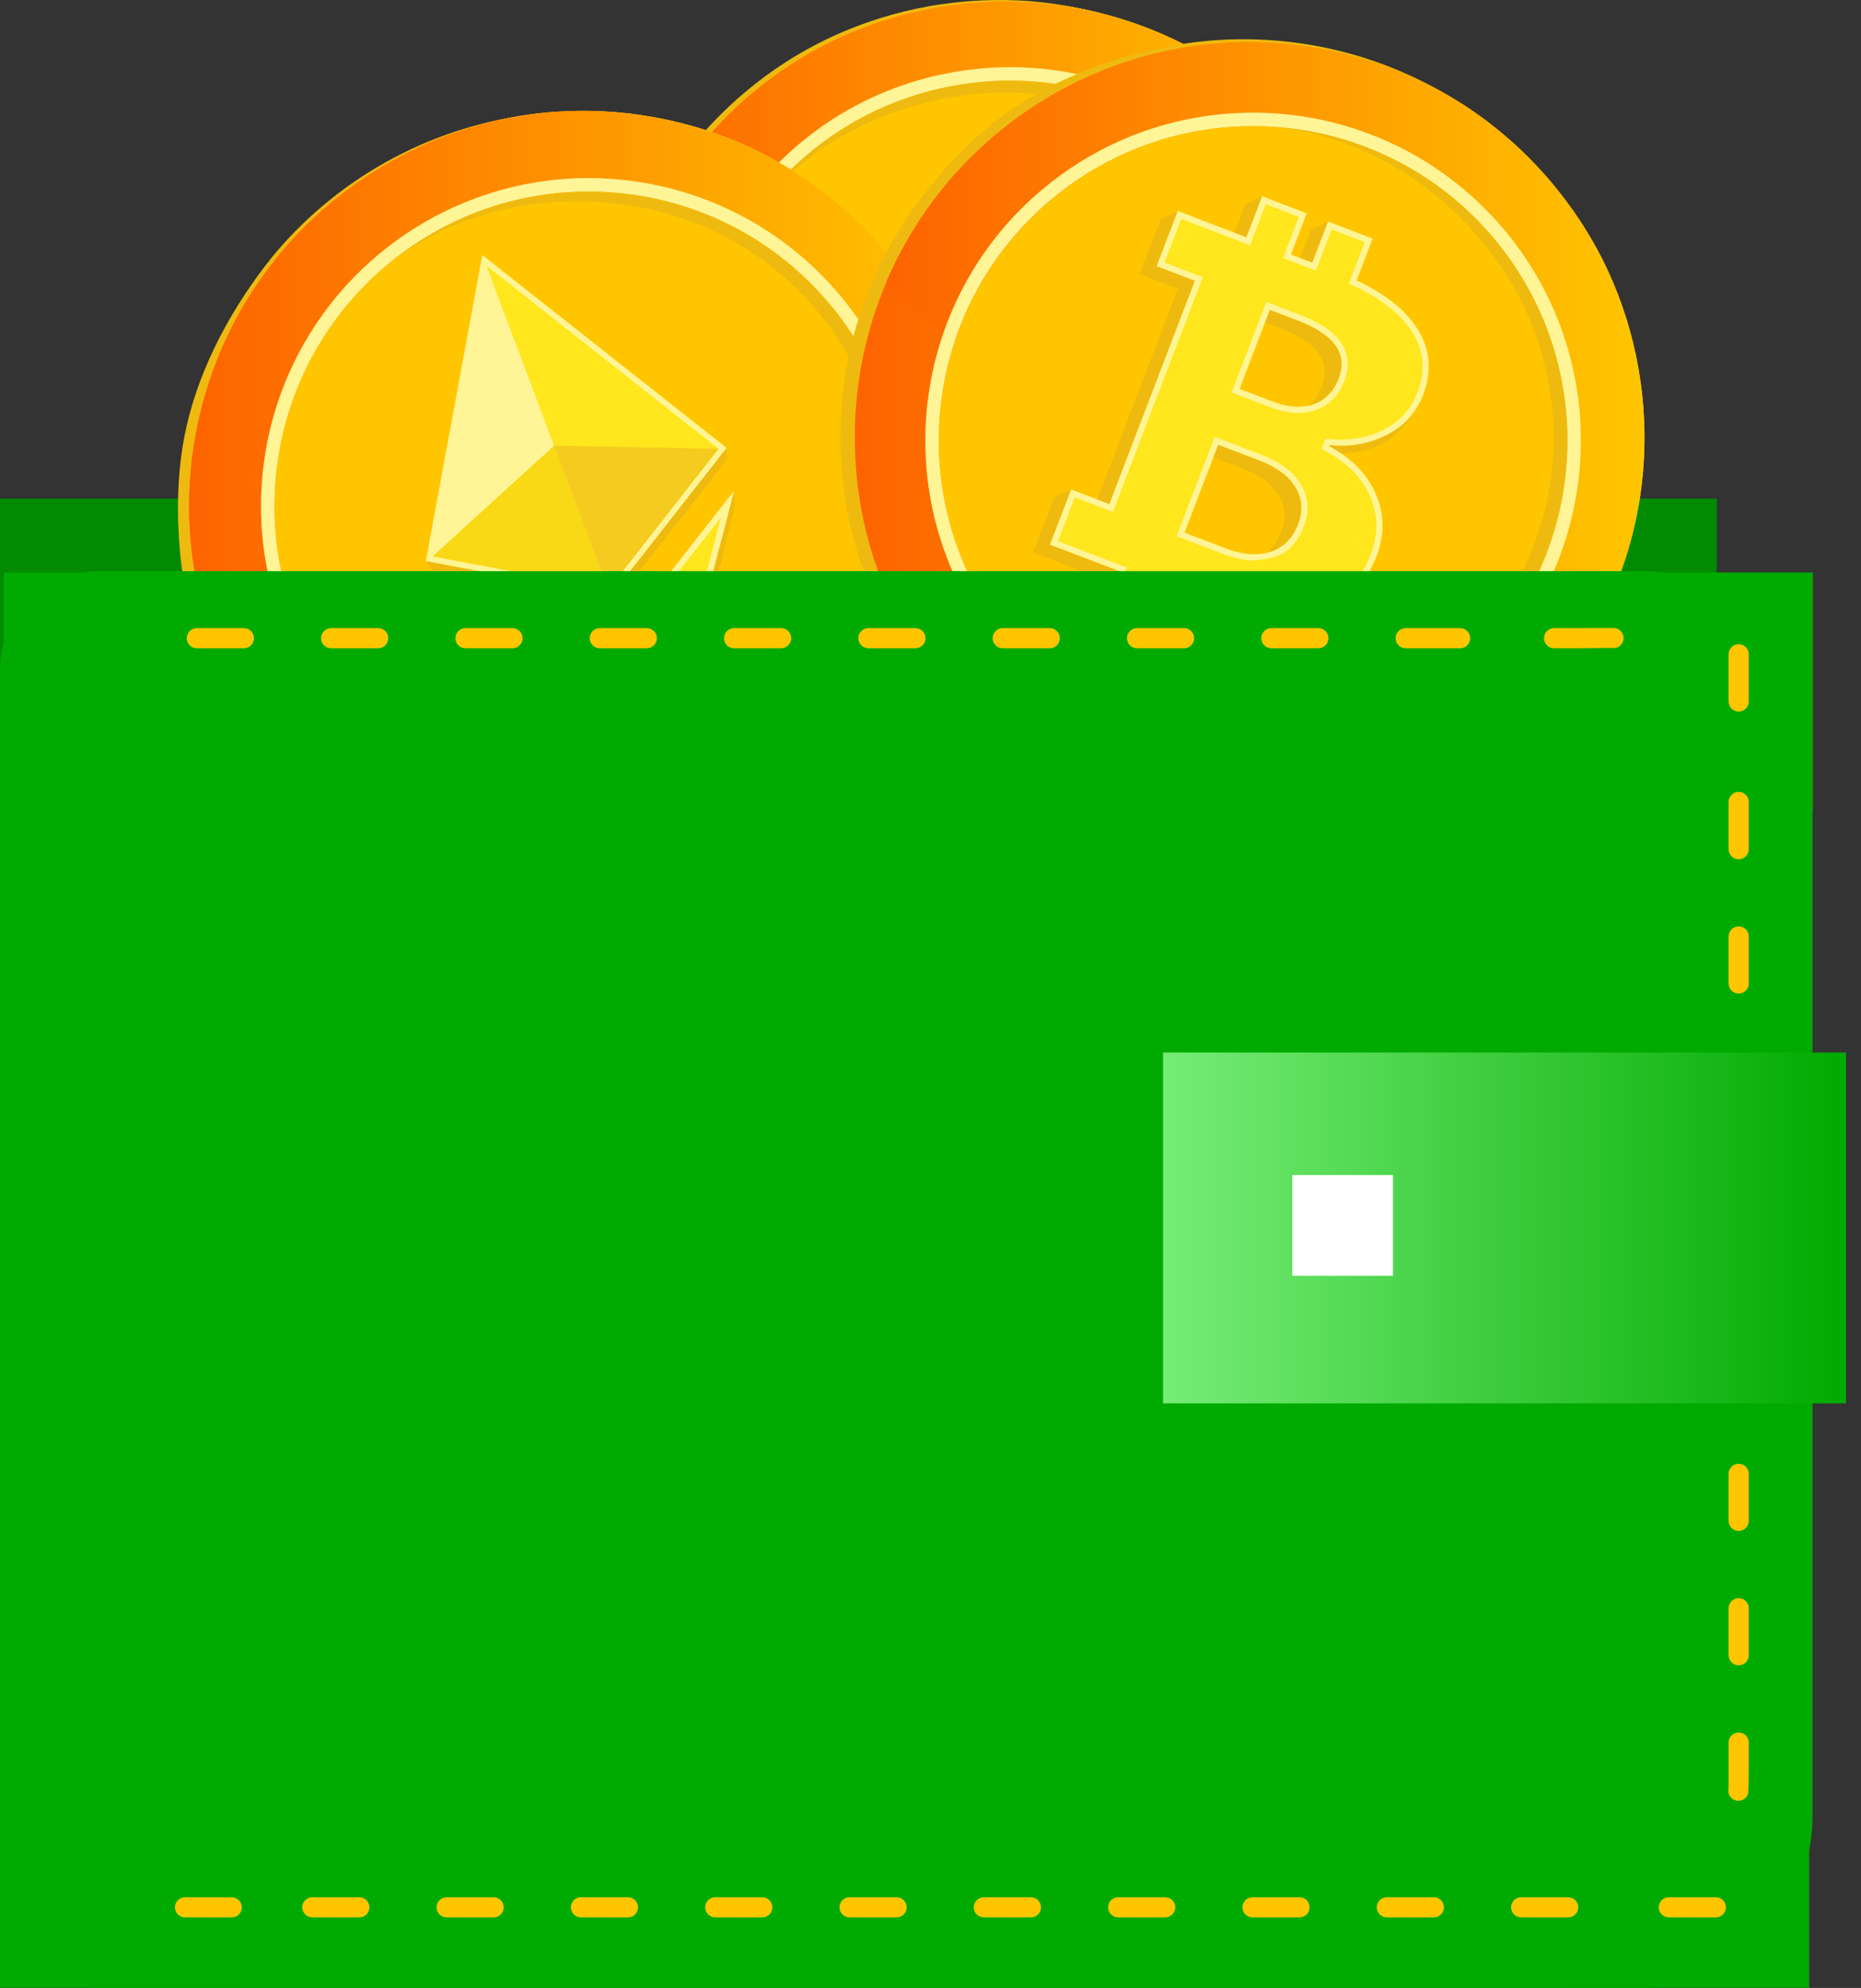 <svg width="103" height="110" viewBox="0 0 103 110" fill="none" xmlns="http://www.w3.org/2000/svg">
<rect x="0" y="0" width="103" height="110" fill="#333333" stroke="none"/>
<rect y="27.588" width="13.283" height="13.283" fill="#028A02"/>
<rect x="81.741" y="27.588" width="13.283" height="13.283" fill="#028A02"/>
<path fill-rule="evenodd" clip-rule="evenodd" d="M76.748 17.841C76.789 18.017 76.815 18.192 76.841 18.368C76.867 18.499 76.886 18.633 76.902 18.761C77.132 20.399 77.233 22.305 76.971 24.467C76.767 26.103 76.374 27.979 75.548 29.997C75.289 30.63 75.007 31.262 74.679 31.894C73.46 34.253 71.738 36.526 69.466 38.481L69.457 38.479C66.781 40.758 63.181 43.132 59.093 43.863C58.926 43.892 58.947 43.903 58.17 44.011C54.646 44.506 50.724 44.176 46.925 42.625L46.906 42.619C43.9 41.384 40.918 39.391 38.465 36.491C37.416 35.264 36.317 33.691 35.372 31.686C34.684 30.227 33.882 28.015 33.487 25.82C33.458 25.638 33.45 25.68 33.342 24.903C32.907 21.689 33.406 18.033 34.695 14.466C34.797 14.176 34.907 13.888 35.027 13.603L35.024 13.597C37.088 8.564 41.208 4.048 46.751 1.719L46.757 1.716C48 1.205 49.469 0.702 51.322 0.363C51.488 0.334 51.467 0.323 52.239 0.218C53.579 0.027 55.129 -0.072 56.993 0.061L57.002 0.064C60.7 0.356 64.455 1.643 67.699 3.882C69.218 4.924 70.627 6.184 71.875 7.638L71.878 7.644C72.074 7.881 72.279 8.12 72.463 8.362C74.463 10.915 76.057 14.111 76.748 17.841Z" fill="#EFBA0F"/>
<path fill-rule="evenodd" clip-rule="evenodd" d="M73.684 9.611C73.821 9.812 73.956 10.017 74.088 10.226C74.101 10.245 74.112 10.264 74.124 10.282C75.506 12.475 76.578 15.037 77.111 17.916C77.152 18.092 77.178 18.268 77.205 18.443C77.23 18.574 77.249 18.708 77.265 18.836C77.495 20.474 77.596 22.38 77.334 24.542C77.13 26.178 76.737 28.054 75.911 30.073C75.652 30.706 75.37 31.336 75.043 31.969C73.823 34.328 72.102 36.601 69.829 38.556L69.82 38.554C67.144 40.832 63.666 42.694 59.578 43.424C59.411 43.453 59.433 43.465 58.655 43.573C55.132 44.068 51.199 43.735 47.4 42.183L47.391 42.181C44.385 40.946 41.403 38.953 38.95 36.053C38.599 35.641 38.242 35.192 37.887 34.7C37.85 34.65 37.814 34.597 37.777 34.546C37.667 34.391 37.557 34.232 37.448 34.068C36.895 33.24 36.355 32.304 35.858 31.248C35.169 29.789 34.515 27.999 34.121 25.804C34.092 25.622 34.084 25.664 33.976 24.887C33.541 21.672 33.769 18.108 35.058 14.541C35.16 14.251 35.27 13.963 35.391 13.678L35.388 13.672C37.452 8.639 41.571 4.123 47.114 1.794L47.12 1.791C48.364 1.28 49.832 0.777 51.685 0.438C51.852 0.409 51.831 0.398 52.602 0.293C53.942 0.102 55.492 0.003 57.357 0.137L57.366 0.139C61.063 0.432 64.819 1.718 68.062 3.957C69.581 4.999 70.99 6.26 72.238 7.714L72.242 7.72C72.437 7.956 72.642 8.195 72.826 8.437C73.121 8.814 73.408 9.205 73.684 9.611Z" fill="#FFE61D"/>
<path fill-rule="evenodd" clip-rule="evenodd" d="M70.447 12.331C70.563 12.507 70.676 12.686 70.785 12.867C70.835 12.948 70.884 13.031 70.931 13.114C71.008 13.245 71.083 13.378 71.156 13.511C71.205 13.601 71.253 13.691 71.301 13.782C71.66 14.467 71.975 15.18 72.243 15.919C72.609 16.93 72.887 17.988 73.064 19.088C74.598 28.573 68.153 37.505 58.668 39.039C52.481 40.039 46.529 37.644 42.712 33.225C42.615 33.112 42.519 32.998 42.425 32.883C42.314 32.748 42.204 32.61 42.096 32.47C42.042 32.4 41.988 32.329 41.935 32.257C41.842 32.133 41.751 32.008 41.662 31.881C40.672 30.476 39.88 28.91 39.335 27.215C39.321 27.173 39.308 27.131 39.295 27.089C39.047 26.3 38.853 25.482 38.717 24.642C37.184 15.157 43.629 6.225 53.114 4.691C58.113 3.883 62.957 5.291 66.646 8.192C68.118 9.349 69.407 10.745 70.447 12.331Z" fill="#FFC600"/>
<path fill-rule="evenodd" clip-rule="evenodd" d="M73.684 9.611C73.821 9.812 73.956 10.017 74.088 10.226C74.101 10.245 74.112 10.264 74.124 10.282C73.917 10.565 73.704 10.848 73.484 11.133C72.804 12.017 72.076 12.902 71.302 13.784C71.255 13.693 71.207 13.603 71.157 13.513C71.084 13.38 71.01 13.247 70.933 13.116C70.885 13.032 70.836 12.95 70.787 12.868C70.677 12.687 70.565 12.509 70.449 12.333C69.409 10.746 68.12 9.351 66.648 8.194C62.959 5.293 58.114 3.885 53.116 4.693C43.631 6.227 37.186 15.159 38.719 24.644C38.855 25.484 39.049 26.302 39.297 27.091C39.31 27.133 39.323 27.175 39.337 27.217C39.882 28.911 40.674 30.478 41.664 31.883C41.753 32.01 41.844 32.135 41.937 32.259C41.99 32.33 42.044 32.401 42.098 32.472C42.205 32.611 42.315 32.749 42.426 32.885C42.521 33 42.617 33.114 42.714 33.226C41.834 33.544 40.947 33.835 40.054 34.098C39.727 34.193 39.764 34.204 38.245 34.606C38.126 34.638 38.007 34.669 37.887 34.7C37.85 34.65 37.814 34.597 37.777 34.546C37.667 34.391 37.557 34.232 37.448 34.068C36.895 33.24 36.355 32.304 35.858 31.248C35.169 29.789 34.515 27.999 34.121 25.804C34.092 25.622 34.084 25.664 33.976 24.887C33.541 21.672 33.769 18.108 35.058 14.541C35.16 14.251 35.27 13.963 35.391 13.678L35.388 13.672C37.452 8.639 41.571 4.123 47.114 1.794L47.12 1.791C48.364 1.28 49.832 0.777 51.685 0.438C51.852 0.409 51.831 0.398 52.602 0.293C53.942 0.102 55.492 0.003 57.357 0.137L57.366 0.139C61.063 0.432 64.819 1.718 68.062 3.957C69.581 4.999 70.99 6.26 72.238 7.714L72.242 7.72C72.437 7.956 72.642 8.195 72.826 8.437C73.121 8.814 73.408 9.205 73.684 9.611Z" fill="url(#paint0_linear_5007_19938)"/>
<path fill-rule="evenodd" clip-rule="evenodd" d="M72.245 15.915C72.611 16.925 72.888 17.984 73.066 19.083C74.173 25.929 71.123 32.487 65.774 36.183C63.712 37.608 61.309 38.607 58.669 39.034C50.071 40.424 41.925 35.256 39.337 27.21C39.069 26.382 38.862 25.523 38.719 24.637C37.612 17.791 40.662 11.233 46.011 7.538C48.073 6.113 50.476 5.114 53.116 4.687C61.501 3.331 69.454 8.212 72.245 15.915ZM69.828 10.243C68.506 8.66 66.935 7.321 65.158 6.265C63.368 5.2 61.428 4.457 59.393 4.057C57.287 3.642 55.135 3.607 52.997 3.953C51.647 4.171 50.325 4.54 49.068 5.049C47.846 5.544 46.675 6.175 45.589 6.926V6.926C42.807 8.848 40.62 11.504 39.263 14.608C37.869 17.797 37.427 21.306 37.985 24.756C38.133 25.668 38.349 26.57 38.629 27.438C39.944 31.524 42.689 35.024 46.358 37.293C48.175 38.416 50.152 39.203 52.235 39.633C54.391 40.077 56.596 40.122 58.788 39.768C60.139 39.549 61.461 39.181 62.717 38.672C63.94 38.177 65.111 37.545 66.197 36.794C68.978 34.873 71.165 32.217 72.522 29.112C73.916 25.924 74.358 22.415 73.8 18.965C73.617 17.836 73.329 16.724 72.944 15.661C72.227 13.684 71.179 11.861 69.828 10.243Z" fill="#FFF596"/>
<path fill-rule="evenodd" clip-rule="evenodd" d="M53.114 4.691C48.264 5.476 44.213 8.197 41.613 11.935C44.22 8.451 48.202 6.1 52.837 5.351C62.322 3.817 70.885 10.213 72.419 19.698C73.168 24.333 72.3 28.714 69.815 32.286C72.543 28.641 73.849 23.938 73.065 19.088C71.531 9.603 62.599 3.158 53.114 4.691Z" fill="#EFBA0F"/>
<path fill-rule="evenodd" clip-rule="evenodd" d="M53.722 30.336C53.712 30.515 53.687 30.691 53.662 30.867C53.649 31 53.629 31.134 53.608 31.261C53.361 32.897 52.914 34.752 52.047 36.75C51.385 38.26 50.473 39.946 49.106 41.645C48.677 42.178 48.226 42.702 47.732 43.215C45.891 45.129 43.592 46.816 40.857 48.042L40.849 48.037C37.634 49.458 33.506 50.707 29.38 50.242C29.212 50.222 29.229 50.239 28.453 50.121C24.934 49.59 21.269 48.156 18.07 45.585L18.053 45.574C15.524 43.533 13.235 40.773 11.711 37.293C11.055 35.818 10.45 33.997 10.117 31.806C9.873 30.211 9.735 27.863 9.983 25.646C10.007 25.464 9.987 25.502 10.106 24.726C10.606 21.521 12.126 18.159 14.379 15.108C14.559 14.859 14.747 14.615 14.944 14.376L14.942 14.369C18.355 10.134 23.592 6.98 29.569 6.329L29.576 6.327C30.913 6.192 32.464 6.128 34.337 6.332C34.505 6.352 34.488 6.335 35.257 6.455C36.596 6.654 38.11 7.001 39.859 7.661L39.867 7.666C43.328 9.001 46.56 11.305 49.031 14.376C50.19 15.807 51.181 17.418 51.962 19.167L51.963 19.174C52.083 19.456 52.212 19.743 52.319 20.029C53.508 23.045 54.124 26.564 53.722 30.336Z" fill="#EFBA0F"/>
<path fill-rule="evenodd" clip-rule="evenodd" d="M53.133 21.328C53.207 21.56 53.278 21.795 53.345 22.033C53.351 22.054 53.357 22.076 53.363 22.097C54.062 24.593 54.359 27.354 54.048 30.266C54.038 30.446 54.013 30.622 53.989 30.797C53.975 30.93 53.955 31.064 53.934 31.191C53.688 32.827 53.241 34.682 52.373 36.679C51.711 38.191 50.799 39.876 49.432 41.575C49.003 42.108 48.553 42.632 48.059 43.145C46.217 45.059 43.919 46.746 41.183 47.972L41.175 47.967C37.961 49.388 34.096 50.18 29.97 49.715C29.802 49.695 29.818 49.712 29.043 49.594C25.524 49.063 21.85 47.623 18.651 45.052L18.643 45.047C16.114 43.006 13.825 40.246 12.3 36.766C12.081 36.272 11.867 35.739 11.667 35.167C11.646 35.108 11.626 35.048 11.606 34.987C11.544 34.807 11.485 34.624 11.427 34.436C11.133 33.485 10.882 32.433 10.706 31.279C10.463 29.684 10.346 27.782 10.595 25.566C10.618 25.383 10.599 25.422 10.717 24.645C11.217 21.441 12.452 18.09 14.705 15.038C14.885 14.789 15.073 14.545 15.27 14.306L15.268 14.299C18.682 10.064 23.919 6.91 29.895 6.259L29.902 6.258C31.24 6.122 32.79 6.059 34.663 6.262C34.831 6.282 34.814 6.265 35.583 6.385C36.923 6.584 38.436 6.931 40.185 7.591L40.193 7.596C43.654 8.931 46.886 11.235 49.357 14.306C50.516 15.738 51.507 17.348 52.288 19.097L52.289 19.104C52.41 19.386 52.538 19.674 52.645 19.959C52.821 20.404 52.984 20.861 53.133 21.328Z" fill="#FFE61D"/>
<path fill-rule="evenodd" clip-rule="evenodd" d="M49.258 23.014C49.318 23.216 49.375 23.419 49.428 23.623C49.452 23.716 49.476 23.809 49.498 23.902C49.534 24.05 49.568 24.198 49.599 24.347C49.621 24.447 49.642 24.547 49.661 24.648C49.81 25.407 49.909 26.18 49.955 26.965C50.018 28.038 49.982 29.132 49.839 30.236C48.603 39.764 39.879 46.488 30.351 45.253C24.135 44.447 19.114 40.454 16.715 35.13C16.654 34.995 16.595 34.858 16.537 34.721C16.469 34.559 16.404 34.395 16.34 34.231C16.308 34.148 16.277 34.065 16.246 33.981C16.192 33.836 16.141 33.69 16.092 33.543C15.544 31.914 15.232 30.187 15.192 28.407C15.191 28.363 15.191 28.319 15.19 28.274C15.178 27.447 15.225 26.609 15.334 25.765C16.569 16.236 25.294 9.513 34.822 10.748C39.844 11.399 44.086 14.13 46.795 17.963C47.876 19.492 48.713 21.196 49.258 23.014Z" fill="#FFC600"/>
<path fill-rule="evenodd" clip-rule="evenodd" d="M53.133 21.328C53.207 21.56 53.278 21.795 53.345 22.033C53.351 22.054 53.357 22.076 53.363 22.097C53.084 22.309 52.799 22.52 52.507 22.73C51.603 23.383 50.653 24.023 49.66 24.649C49.64 24.548 49.62 24.448 49.598 24.348C49.566 24.199 49.532 24.05 49.497 23.903C49.474 23.809 49.451 23.716 49.427 23.624C49.373 23.42 49.317 23.216 49.256 23.015C48.711 21.197 47.874 19.492 46.793 17.963C44.084 14.13 39.843 11.4 34.821 10.749C25.293 9.514 16.568 16.237 15.332 25.765C15.223 26.61 15.176 27.448 15.188 28.275C15.189 28.319 15.19 28.364 15.191 28.408C15.23 30.187 15.542 31.915 16.091 33.543C16.14 33.69 16.191 33.836 16.245 33.982C16.276 34.065 16.307 34.149 16.338 34.232C16.402 34.396 16.468 34.56 16.536 34.722C16.593 34.859 16.653 34.995 16.714 35.131C15.78 35.184 14.847 35.21 13.916 35.207C13.575 35.205 13.607 35.227 12.038 35.179C11.914 35.175 11.791 35.171 11.667 35.167C11.646 35.108 11.626 35.048 11.606 34.987C11.544 34.807 11.485 34.624 11.427 34.436C11.133 33.485 10.882 32.433 10.706 31.279C10.463 29.684 10.346 27.782 10.595 25.566C10.618 25.383 10.599 25.422 10.717 24.646C11.217 21.441 12.452 18.09 14.705 15.038C14.885 14.789 15.073 14.545 15.27 14.306L15.268 14.299C18.682 10.064 23.919 6.91 29.895 6.259L29.902 6.258C31.24 6.122 32.79 6.059 34.663 6.262C34.831 6.282 34.814 6.265 35.583 6.385C36.923 6.584 38.436 6.931 40.185 7.591L40.193 7.596C43.654 8.931 46.886 11.235 49.357 14.306C50.516 15.738 51.507 17.348 52.288 19.097L52.289 19.104C52.41 19.386 52.538 19.674 52.645 19.959C52.821 20.404 52.984 20.861 53.133 21.328Z" fill="url(#paint1_linear_5007_19938)"/>
<path fill-rule="evenodd" clip-rule="evenodd" d="M49.955 26.96C50.018 28.033 49.982 29.127 49.839 30.231C48.947 37.108 44.154 42.525 37.973 44.541C35.59 45.319 33.002 45.592 30.351 45.248C21.712 44.128 15.379 36.852 15.192 28.402C15.173 27.532 15.219 26.649 15.334 25.76C16.226 18.883 21.02 13.467 27.2 11.45C29.583 10.672 32.171 10.4 34.823 10.743C43.246 11.835 49.477 18.781 49.955 26.96ZM49.257 20.835C48.441 18.941 47.316 17.21 45.915 15.69C44.503 14.159 42.855 12.894 41.019 11.93C39.118 10.932 37.066 10.284 34.918 10.006C33.562 9.83 32.19 9.807 30.84 9.936C29.527 10.062 28.225 10.333 26.97 10.743V10.743C23.756 11.792 20.902 13.714 18.716 16.302C16.471 18.961 15.046 22.198 14.597 25.664C14.479 26.58 14.429 27.507 14.449 28.419C14.544 32.709 16.177 36.847 19.047 40.068C20.468 41.663 22.139 42.981 24.013 43.987C25.953 45.027 28.053 45.7 30.255 45.985C31.612 46.161 32.984 46.185 34.334 46.055C35.646 45.929 36.949 45.658 38.204 45.248C41.417 44.2 44.272 42.277 46.457 39.689C48.702 37.03 50.127 33.793 50.576 30.327C50.723 29.193 50.764 28.046 50.698 26.917C50.575 24.817 50.09 22.771 49.257 20.835Z" fill="#FFF596"/>
<path fill-rule="evenodd" clip-rule="evenodd" d="M34.82 10.748C29.948 10.117 25.289 11.569 21.731 14.411C25.223 11.815 29.711 10.697 34.367 11.301C43.895 12.536 50.279 21.108 49.044 30.636C48.44 35.292 46.359 39.245 42.958 41.959C46.612 39.243 49.205 35.108 49.837 30.236C51.072 20.708 44.349 11.983 34.82 10.748Z" fill="#EFBA0F"/>
<path fill-rule="evenodd" clip-rule="evenodd" d="M27.22 15.502L23.567 31.046L23.876 31.522L33.969 33.429L40.249 25.422L40.216 24.778L27.22 15.502Z" fill="#EFBA0F"/>
<path fill-rule="evenodd" clip-rule="evenodd" d="M26.696 14.114L23.626 30.735L23.567 31.049L33.605 32.94L33.797 32.975L40.216 24.782L26.696 14.114Z" fill="#FFF596"/>
<path fill-rule="evenodd" clip-rule="evenodd" d="M26.915 14.693L23.941 30.79L33.664 32.621L26.915 14.693Z" fill="#FFF596"/>
<path fill-rule="evenodd" clip-rule="evenodd" d="M26.915 14.693L39.766 24.833L33.664 32.621L26.915 14.693Z" fill="#FFE61D"/>
<path fill-rule="evenodd" clip-rule="evenodd" d="M30.668 24.661L23.941 30.79L33.664 32.621L30.668 24.661Z" fill="#F9D816"/>
<path fill-rule="evenodd" clip-rule="evenodd" d="M30.666 24.661L39.766 24.837L33.665 32.625L30.666 24.661Z" fill="#F4CB1E"/>
<path fill-rule="evenodd" clip-rule="evenodd" d="M34.919 35.956L24.811 33.103L25.093 33.865L37.2 42.113L40.649 28.141L40.636 27.146L34.919 35.956Z" fill="#EFBA0F"/>
<path fill-rule="evenodd" clip-rule="evenodd" d="M24.811 33.103L34.535 34.934L36.944 41.333L24.811 33.103Z" fill="#FFF596"/>
<path fill-rule="evenodd" clip-rule="evenodd" d="M34.727 34.96L40.264 27.894L36.913 40.766L34.727 34.96Z" fill="#FFE61D"/>
<path fill-rule="evenodd" clip-rule="evenodd" d="M40.637 27.146L34.535 34.934L36.944 41.333L40.637 27.146ZM36.885 40.206L34.922 34.993L39.893 28.649L36.885 40.206Z" fill="#FFF596"/>
<path fill-rule="evenodd" clip-rule="evenodd" d="M83.432 40.317C83.303 40.443 83.167 40.557 83.03 40.67C82.931 40.759 82.826 40.846 82.725 40.925C81.443 41.971 79.866 43.044 77.881 43.941C76.375 44.614 74.567 45.249 72.413 45.588C71.737 45.695 71.051 45.78 70.341 45.828C67.691 46.007 64.855 45.712 62.005 44.781L62.003 44.772C58.667 43.664 54.772 41.814 52.029 38.697C51.917 38.569 51.919 38.593 51.424 37.984C49.175 35.227 47.425 31.701 46.783 27.647L46.779 27.628C46.278 24.417 46.438 20.834 47.648 17.233C48.154 15.7 48.929 13.946 50.155 12.099C51.047 10.754 52.523 8.923 54.197 7.448C54.336 7.329 54.296 7.344 54.906 6.849C57.43 4.812 60.815 3.344 64.534 2.599C64.835 2.536 65.138 2.481 65.444 2.436L65.447 2.431C70.821 1.588 76.819 2.773 81.682 6.308L81.688 6.311C82.769 7.11 83.96 8.105 85.21 9.515C85.321 9.642 85.32 9.618 85.809 10.224C86.667 11.271 87.554 12.545 88.406 14.21L88.409 14.219C90.074 17.533 90.919 21.412 90.684 25.346C90.58 27.185 90.232 29.043 89.634 30.864L89.631 30.87C89.53 31.159 89.432 31.459 89.32 31.742C88.173 34.774 86.265 37.795 83.432 40.317Z" fill="#EFBA0F"/>
<path fill-rule="evenodd" clip-rule="evenodd" d="M89.056 33.242C88.955 33.465 88.849 33.687 88.74 33.908C88.73 33.928 88.72 33.948 88.71 33.968C87.55 36.285 85.914 38.529 83.727 40.477C83.598 40.603 83.462 40.716 83.325 40.83C83.226 40.919 83.122 41.005 83.02 41.085C81.738 42.131 80.161 43.204 78.176 44.1C76.67 44.774 74.862 45.409 72.708 45.748C72.032 45.855 71.346 45.94 70.635 45.988C67.986 46.167 65.15 45.872 62.3 44.941L62.298 44.931C58.963 43.823 55.569 41.812 52.826 38.694C52.715 38.567 52.716 38.591 52.221 37.982C49.972 35.224 48.219 31.689 47.578 27.635L47.576 27.626C47.075 24.415 47.235 20.832 48.445 17.231C48.615 16.718 48.815 16.179 49.051 15.622C49.076 15.564 49.101 15.505 49.126 15.447C49.202 15.273 49.281 15.097 49.364 14.919C49.786 14.017 50.307 13.07 50.952 12.097C51.844 10.752 53.036 9.266 54.71 7.792C54.85 7.672 54.81 7.687 55.419 7.192C57.944 5.155 61.11 3.504 64.829 2.759C65.13 2.695 65.433 2.641 65.739 2.596L65.743 2.59C71.117 1.748 77.114 2.932 81.977 6.467L81.983 6.471C83.065 7.269 84.255 8.264 85.505 9.674C85.616 9.802 85.615 9.778 86.104 10.383C86.962 11.431 87.849 12.705 88.701 14.369L88.704 14.379C90.369 17.693 91.214 21.571 90.979 25.506C90.875 27.344 90.527 29.203 89.93 31.024L89.926 31.029C89.826 31.319 89.728 31.618 89.615 31.901C89.446 32.349 89.26 32.797 89.056 33.242Z" fill="url(#paint2_linear_5007_19938)"/>
<path fill-rule="evenodd" clip-rule="evenodd" d="M85.052 31.889C84.961 32.079 84.866 32.267 84.768 32.455C84.724 32.539 84.679 32.624 84.632 32.709C84.56 32.841 84.485 32.974 84.409 33.106C84.358 33.194 84.305 33.282 84.252 33.37C83.853 34.032 83.406 34.671 82.912 35.284C82.238 36.12 81.476 36.906 80.628 37.627C73.309 43.853 62.33 42.967 56.105 35.649C52.044 30.875 51.009 24.543 52.812 18.989C52.858 18.848 52.905 18.707 52.955 18.567C53.014 18.401 53.075 18.236 53.138 18.072C53.171 17.988 53.203 17.906 53.237 17.823C53.295 17.679 53.355 17.537 53.417 17.395C54.106 15.82 55.036 14.332 56.203 12.987C56.231 12.954 56.261 12.921 56.29 12.888C56.837 12.267 57.435 11.678 58.084 11.126C65.402 4.901 76.382 5.787 82.607 13.105C85.887 16.962 87.193 21.835 86.623 26.493C86.396 28.352 85.87 30.177 85.052 31.889Z" fill="#FFC600"/>
<path fill-rule="evenodd" clip-rule="evenodd" d="M89.055 33.242C88.954 33.465 88.849 33.687 88.739 33.908C88.729 33.928 88.719 33.948 88.709 33.968C88.36 33.936 88.007 33.901 87.65 33.861C86.541 33.736 85.408 33.573 84.252 33.368C84.305 33.28 84.357 33.192 84.409 33.103C84.485 32.972 84.56 32.839 84.632 32.706C84.679 32.621 84.724 32.537 84.768 32.452C84.866 32.265 84.961 32.077 85.051 31.886C85.87 30.174 86.395 28.349 86.623 26.491C87.193 21.832 85.887 16.959 82.606 13.102C76.381 5.784 65.402 4.898 58.084 11.123C57.435 11.675 56.836 12.264 56.29 12.885C56.261 12.918 56.231 12.952 56.203 12.985C55.036 14.329 54.106 15.818 53.417 17.392C53.355 17.534 53.295 17.677 53.237 17.82C53.203 17.903 53.17 17.986 53.138 18.069C53.075 18.233 53.013 18.398 52.955 18.564C52.905 18.704 52.858 18.845 52.812 18.987C52.084 18.398 51.376 17.79 50.689 17.163C50.438 16.932 50.447 16.97 49.317 15.879C49.228 15.794 49.139 15.708 49.051 15.622C49.075 15.564 49.1 15.505 49.126 15.447C49.201 15.273 49.281 15.097 49.364 14.919C49.785 14.017 50.307 13.07 50.952 12.097C51.844 10.752 53.036 9.266 54.71 7.792C54.849 7.672 54.809 7.687 55.419 7.192C57.943 5.155 61.109 3.504 64.828 2.759C65.129 2.695 65.433 2.641 65.739 2.596L65.742 2.59C71.116 1.748 77.114 2.932 81.977 6.467L81.983 6.471C83.064 7.269 84.255 8.264 85.505 9.674C85.616 9.802 85.615 9.778 86.104 10.383C86.962 11.431 87.849 12.705 88.701 14.369L88.703 14.379C90.369 17.693 91.214 21.571 90.979 25.506C90.875 27.344 90.526 29.203 89.929 31.024L89.926 31.029C89.825 31.319 89.727 31.618 89.615 31.901C89.445 32.349 89.259 32.797 89.055 33.242Z" fill="url(#paint3_linear_5007_19938)"/>
<path fill-rule="evenodd" clip-rule="evenodd" d="M82.911 35.279C82.237 36.116 81.475 36.902 80.626 37.623C75.344 42.116 68.155 42.905 62.223 40.245C59.936 39.219 57.836 37.681 56.104 35.645C50.46 29.01 50.661 19.366 56.202 12.983C56.772 12.326 57.4 11.703 58.083 11.122C63.365 6.629 70.554 5.841 76.486 8.501C78.774 9.527 80.873 11.065 82.606 13.101C88.109 19.571 88.055 28.902 82.911 35.279ZM86.51 30.275C87.18 28.323 87.51 26.286 87.494 24.219C87.478 22.136 87.108 20.092 86.396 18.144C85.66 16.128 84.575 14.269 83.172 12.619C82.285 11.577 81.285 10.638 80.199 9.827C79.142 9.037 77.996 8.363 76.791 7.823V7.823C73.706 6.439 70.301 5.945 66.943 6.392C63.493 6.851 60.263 8.291 57.601 10.556C56.897 11.154 56.238 11.807 55.64 12.496C52.826 15.737 51.255 19.898 51.215 24.213C51.195 26.348 51.546 28.448 52.258 30.451C52.995 32.526 54.099 34.435 55.538 36.127C56.424 37.168 57.424 38.108 58.51 38.919C59.567 39.709 60.714 40.383 61.918 40.923C65.003 42.306 68.408 42.801 71.766 42.354C75.216 41.894 78.446 40.454 81.108 38.19C81.979 37.449 82.781 36.627 83.49 35.746C84.811 34.109 85.827 32.268 86.51 30.275Z" fill="#FFF596"/>
<path fill-rule="evenodd" clip-rule="evenodd" d="M82.606 13.105C79.423 9.363 74.996 7.308 70.452 7.02C74.783 7.445 78.856 9.634 81.898 13.21C88.124 20.528 87.089 31.166 79.771 37.391C76.195 40.434 71.997 41.961 67.654 41.686C72.186 42.131 76.885 40.812 80.627 37.628C87.945 31.403 88.831 20.424 82.606 13.105Z" fill="#EFBA0F"/>
<path fill-rule="evenodd" clip-rule="evenodd" d="M70.838 29.607C70.535 30.295 70.051 30.749 69.383 30.971C69.01 31.095 68.604 31.136 68.164 31.095C67.761 31.058 67.329 30.951 66.868 30.775L64.617 29.913L66.479 25.049L68.757 25.921C69.207 26.093 69.594 26.294 69.915 26.524C70.28 26.783 70.561 27.079 70.761 27.411C71.136 28.037 71.182 28.718 70.9 29.456C70.88 29.508 70.859 29.558 70.838 29.607ZM69.337 17.586L70.894 18.182C71.698 18.489 72.301 18.843 72.703 19.242C73.316 19.848 73.465 20.56 73.152 21.378C72.873 22.107 72.407 22.585 71.754 22.812C71.606 22.864 71.452 22.901 71.294 22.924C70.754 23.002 70.152 22.914 69.489 22.66L67.662 21.96L69.337 17.586ZM75.86 31.16C76.232 30.067 75.656 28.833 75.206 27.785C74.73 26.678 73.867 25.793 72.617 25.127L72.636 25.075C73.795 25.185 75.424 25.106 76.383 24.617C77.343 24.128 78.013 23.387 78.394 22.392C78.92 21.02 78.773 19.744 77.956 18.565C77.288 17.603 75.637 16.66 74.142 15.958L73.503 12.259L72.559 12.699L71.689 14.973L71.531 14.912L70.51 14.52L71.38 12.247L69.855 10.862L68.911 11.302L68.042 13.572L67.884 13.512L65.185 11.673L64.242 12.113L63.072 15.167L65.187 15.977L60.456 28.333L59.284 27.083L58.34 27.523L57.17 30.577L60.815 31.971L60.973 32.031L60.105 34.298L62.574 35.244L63.518 34.804L63.442 32.976L64.464 33.367L64.622 33.427L63.753 35.695L66.222 36.641L67.166 36.201L67.099 34.352C68.896 34.923 71.034 35.14 72.438 34.674C74.027 34.146 75.144 33.037 75.792 31.347C75.816 31.285 75.838 31.222 75.86 31.16Z" fill="#EFBA0F"/>
<path fill-rule="evenodd" clip-rule="evenodd" d="M68.384 21.618L70.371 22.378C70.895 22.579 71.391 22.681 71.845 22.681C71.987 22.681 72.127 22.671 72.261 22.652C72.43 22.627 72.596 22.587 72.753 22.532C73.453 22.289 73.958 21.773 74.255 20.998C74.592 20.115 74.428 19.335 73.766 18.68C73.349 18.266 72.72 17.896 71.898 17.581L70.182 16.924L68.384 21.618ZM65.339 29.57L67.75 30.494C68.223 30.675 68.675 30.786 69.092 30.824C69.205 30.835 69.319 30.84 69.428 30.84C69.763 30.84 70.083 30.79 70.38 30.692C71.092 30.455 71.616 29.965 71.937 29.235C71.959 29.185 71.981 29.132 72.002 29.076C72.303 28.291 72.252 27.553 71.85 26.882C71.64 26.532 71.339 26.216 70.957 25.943C70.625 25.707 70.223 25.497 69.761 25.32L67.324 24.387L65.339 29.57ZM64.916 35.156L65.785 32.888L65.468 32.766L64.286 32.314L63.418 34.582L61.268 33.759L62.136 31.492L61.819 31.37L58.334 30.038L59.382 27.302L61.497 28.112L66.35 15.438L64.235 14.628L65.282 11.892L69.082 13.352L69.952 11.081L72.102 11.904L71.232 14.177L72.412 14.63L72.729 14.752L73.6 12.478L75.751 13.301L74.869 15.604L75.013 15.671C76.472 16.357 77.54 17.177 78.188 18.11C78.578 18.674 78.812 19.267 78.881 19.873C78.95 20.481 78.858 21.122 78.607 21.779C78.243 22.729 77.594 23.447 76.678 23.913C75.922 24.298 75.09 24.494 74.204 24.494C74.006 24.494 73.801 24.483 73.595 24.464L73.466 24.452L73.347 24.765L73.479 24.836C74.689 25.48 75.534 26.347 75.992 27.412C76.423 28.415 76.461 29.454 76.104 30.5C76.084 30.56 76.061 30.621 76.038 30.681C75.725 31.499 75.293 32.185 74.754 32.72C74.216 33.253 73.555 33.652 72.79 33.907C72.179 34.109 71.521 34.212 70.833 34.212C69.984 34.212 69.062 34.056 68.093 33.748L67.94 33.699L67.066 35.979L64.916 35.156Z" fill="#FFE61D"/>
<path fill-rule="evenodd" clip-rule="evenodd" d="M69.429 30.671C69.324 30.671 69.217 30.665 69.108 30.655C68.704 30.618 68.272 30.512 67.812 30.335L65.56 29.473L67.423 24.609L69.7 25.481C70.151 25.653 70.537 25.854 70.859 26.084C71.223 26.343 71.505 26.639 71.704 26.971C72.079 27.597 72.126 28.279 71.843 29.016C71.823 29.068 71.803 29.118 71.781 29.167C71.479 29.855 70.994 30.309 70.326 30.531C70.046 30.624 69.747 30.671 69.429 30.671ZM71.846 22.511C71.411 22.511 70.939 22.414 70.433 22.22L68.605 21.52L70.281 17.146L71.837 17.742C72.641 18.05 73.244 18.403 73.647 18.802C74.259 19.409 74.409 20.12 74.096 20.938C73.816 21.667 73.35 22.145 72.698 22.372C72.55 22.424 72.271 22.503 71.846 22.511ZM69.855 10.862L68.985 13.132L68.827 13.072L65.185 11.673L64.015 14.727L66.131 15.537L61.399 27.893L59.284 27.083L58.114 30.137L61.758 31.531L61.916 31.592L61.048 33.858L63.517 34.804L64.385 32.536L65.407 32.927L65.565 32.987L64.696 35.255L67.165 36.201L68.042 33.911C69.032 34.226 69.963 34.384 70.833 34.384C71.543 34.384 72.214 34.279 72.844 34.07C74.433 33.542 75.551 32.433 76.198 30.743C76.222 30.681 76.245 30.618 76.266 30.556C76.639 29.463 76.599 28.393 76.149 27.346C75.674 26.239 74.81 25.353 73.561 24.687L73.58 24.635C73.792 24.655 74 24.665 74.205 24.665C75.122 24.665 75.972 24.466 76.756 24.066C77.715 23.578 78.385 22.836 78.767 21.841C79.292 20.469 79.146 19.193 78.328 18.014C77.661 17.052 76.58 16.22 75.086 15.518L75.972 13.204L73.502 12.259L72.632 14.533L71.453 14.08L72.323 11.807L69.855 10.862ZM70.434 30.855C71.212 30.666 71.752 30.081 72.094 29.305C72.117 29.253 72.14 29.197 72.162 29.138C72.483 28.302 72.427 27.514 71.997 26.796C71.775 26.425 71.458 26.091 71.057 25.806C70.713 25.561 70.298 25.344 69.822 25.162L67.545 24.29L67.226 24.168L67.104 24.487L65.119 29.67L65.438 29.792L67.69 30.654C68.177 30.841 68.644 30.956 69.076 30.995C69.195 31.006 69.314 31.019 69.429 31.012C69.683 30.996 70.187 30.915 70.434 30.855ZM72.286 22.822C72.466 22.796 72.642 22.753 72.81 22.695C73.559 22.434 74.099 21.884 74.415 21.06C74.774 20.122 74.591 19.257 73.888 18.56C73.453 18.129 72.804 17.747 71.96 17.423L70.403 16.827L70.084 16.705L68.165 21.717L70.311 22.539C70.854 22.747 71.371 22.853 71.846 22.853L72.286 22.822ZM71.883 12.004L71.012 14.277L72.828 14.974L73.699 12.7L75.531 13.401L74.653 15.692L74.941 15.827C76.373 16.5 77.418 17.301 78.048 18.209C78.422 18.749 78.646 19.316 78.712 19.894C78.778 20.474 78.689 21.088 78.448 21.719C78.273 22.175 78.03 22.577 77.725 22.915C77.419 23.253 77.041 23.538 76.601 23.762C75.869 24.135 75.063 24.324 74.205 24.324C74.012 24.324 73.812 24.314 73.612 24.295L73.354 24.271L73.134 24.846L73.4 24.988C73.991 25.303 74.496 25.673 74.9 26.089C75.301 26.5 75.615 26.968 75.835 27.48C76.043 27.963 76.157 28.456 76.175 28.946C76.193 29.437 76.115 29.942 75.943 30.446C75.923 30.504 75.902 30.563 75.88 30.621C75.575 31.416 75.156 32.083 74.634 32.6C74.116 33.114 73.477 33.5 72.737 33.746C72.144 33.943 71.504 34.042 70.833 34.042C70.002 34.042 69.098 33.889 68.146 33.586L67.838 33.488L66.969 35.76L65.137 35.059L65.884 33.109L66.006 32.79L65.687 32.668L65.529 32.608L64.507 32.217L64.189 32.095L63.32 34.363L61.489 33.662L62.357 31.395L62.038 31.273L61.88 31.212L58.555 29.94L59.48 27.524L61.277 28.212L61.596 28.334L66.449 15.659L66.572 15.341L64.456 14.531L65.381 12.114L68.705 13.39L68.862 13.451L69.181 13.574L70.051 11.303L71.883 12.004Z" fill="#FFF596"/>
<path fill-rule="evenodd" clip-rule="evenodd" d="M100.317 41.11V100.496C100.317 101.533 100.15 102.533 99.841 103.465C99.704 103.9 99.526 104.32 99.329 104.725C98.838 105.709 98.177 106.597 97.397 107.351C97.359 107.385 97.322 107.422 97.285 107.451C96.605 108.087 95.832 108.618 94.989 109.031C93.73 109.655 92.31 110 90.813 110H5.485C2.453 110 0.001 107.548 0.001 104.52V37.086C0.001 36.324 0.157 35.6 0.436 34.942C0.603 34.556 0.811 34.188 1.06 33.854C1.97 32.609 3.394 31.762 5.021 31.628C5.173 31.613 5.329 31.606 5.485 31.606H90.813C96.062 31.606 100.317 35.86 100.317 41.11Z" fill="#00AA00"/>
<rect y="96.71" width="13.283" height="13.283" fill="#00AA00"/>
<rect x="86.85" y="96.71" width="13.283" height="13.283" fill="#00AA00"/>
<rect x="87.054" y="31.674" width="13.283" height="13.283" fill="#00AA00"/>
<rect x="0.204" y="31.674" width="13.283" height="13.283" fill="#00AA00"/>
<path fill-rule="evenodd" clip-rule="evenodd" d="M47.021 106.097H49.623C49.931 106.097 50.18 105.848 50.18 105.54C50.18 105.232 49.931 104.982 49.623 104.982H47.021C46.713 104.982 46.463 105.232 46.463 105.54C46.463 105.848 46.713 106.097 47.021 106.097Z" fill="#FFC600"/>
<path fill-rule="evenodd" clip-rule="evenodd" d="M40.63 35.872H43.232C43.54 35.872 43.789 35.622 43.789 35.315C43.789 35.007 43.54 34.757 43.232 34.757H40.63C40.322 34.757 40.073 35.007 40.073 35.315C40.073 35.622 40.322 35.872 40.63 35.872Z" fill="#FFC600"/>
<path fill-rule="evenodd" clip-rule="evenodd" d="M39.587 106.097H42.19C42.497 106.097 42.747 105.848 42.747 105.54C42.747 105.232 42.497 104.982 42.19 104.982H39.587C39.279 104.982 39.03 105.232 39.03 105.54C39.03 105.848 39.279 106.097 39.587 106.097Z" fill="#FFC600"/>
<path fill-rule="evenodd" clip-rule="evenodd" d="M61.888 106.097H64.49C64.798 106.097 65.048 105.848 65.048 105.54C65.048 105.232 64.798 104.982 64.49 104.982H61.888C61.58 104.982 61.331 105.232 61.331 105.54C61.331 105.848 61.58 106.097 61.888 106.097Z" fill="#FFC600"/>
<path fill-rule="evenodd" clip-rule="evenodd" d="M48.064 35.872H50.666C50.974 35.872 51.223 35.622 51.223 35.315C51.223 35.007 50.974 34.757 50.666 34.757H48.064C47.756 34.757 47.506 35.007 47.506 35.315C47.506 35.622 47.756 35.872 48.064 35.872Z" fill="#FFC600"/>
<path fill-rule="evenodd" clip-rule="evenodd" d="M33.196 35.872H35.799C36.106 35.872 36.356 35.622 36.356 35.315C36.356 35.007 36.106 34.757 35.799 34.757H33.196C32.889 34.757 32.639 35.007 32.639 35.315C32.639 35.622 32.889 35.872 33.196 35.872Z" fill="#FFC600"/>
<path fill-rule="evenodd" clip-rule="evenodd" d="M55.497 35.872H58.1C58.407 35.872 58.657 35.622 58.657 35.315C58.657 35.007 58.407 34.757 58.1 34.757H55.497C55.189 34.757 54.94 35.007 54.94 35.315C54.94 35.622 55.189 35.872 55.497 35.872Z" fill="#FFC600"/>
<path fill-rule="evenodd" clip-rule="evenodd" d="M62.932 35.872H65.534C65.842 35.872 66.091 35.622 66.091 35.315C66.091 35.007 65.842 34.757 65.534 34.757H62.932C62.624 34.757 62.374 35.007 62.374 35.315C62.374 35.622 62.624 35.872 62.932 35.872Z" fill="#FFC600"/>
<path fill-rule="evenodd" clip-rule="evenodd" d="M32.154 106.097H34.756C35.064 106.097 35.313 105.848 35.313 105.54C35.313 105.232 35.064 104.982 34.756 104.982H32.154C31.846 104.982 31.596 105.232 31.596 105.54C31.596 105.848 31.846 106.097 32.154 106.097Z" fill="#FFC600"/>
<path fill-rule="evenodd" clip-rule="evenodd" d="M17.286 106.097H19.888C20.196 106.097 20.445 105.848 20.445 105.54C20.445 105.232 20.196 104.982 19.888 104.982H17.286C16.978 104.982 16.729 105.232 16.729 105.54C16.729 105.848 16.978 106.097 17.286 106.097Z" fill="#FFC600"/>
<path fill-rule="evenodd" clip-rule="evenodd" d="M9.682 105.532C9.678 105.842 9.926 106.096 10.237 106.097C10.938 106.098 12.127 106.099 12.826 106.1C13.133 106.1 13.383 105.85 13.383 105.542C13.383 105.235 13.134 104.985 12.827 104.985C12.127 104.985 10.935 104.984 10.239 104.982C9.934 104.982 9.686 105.227 9.682 105.532Z" fill="#FFC600"/>
<path fill-rule="evenodd" clip-rule="evenodd" d="M10.895 35.872H13.498C13.805 35.872 14.055 35.622 14.055 35.315C14.055 35.007 13.805 34.757 13.498 34.757H10.895C10.587 34.757 10.338 35.007 10.338 35.315C10.338 35.622 10.587 35.872 10.895 35.872Z" fill="#FFC600"/>
<path fill-rule="evenodd" clip-rule="evenodd" d="M25.763 35.872H28.365C28.673 35.872 28.922 35.622 28.922 35.315C28.922 35.007 28.673 34.757 28.365 34.757H25.763C25.455 34.757 25.206 35.007 25.206 35.315C25.206 35.622 25.455 35.872 25.763 35.872Z" fill="#FFC600"/>
<path fill-rule="evenodd" clip-rule="evenodd" d="M24.72 106.097H27.322C27.63 106.097 27.879 105.848 27.879 105.54C27.879 105.232 27.63 104.982 27.322 104.982H24.72C24.412 104.982 24.163 105.232 24.163 105.54C24.163 105.848 24.412 106.097 24.72 106.097Z" fill="#FFC600"/>
<path fill-rule="evenodd" clip-rule="evenodd" d="M18.328 35.872H20.931C21.239 35.872 21.488 35.622 21.488 35.315C21.488 35.007 21.239 34.757 20.931 34.757H18.328C18.02 34.757 17.771 35.007 17.771 35.315C17.771 35.622 18.02 35.872 18.328 35.872Z" fill="#FFC600"/>
<path fill-rule="evenodd" clip-rule="evenodd" d="M54.454 106.097H57.057C57.365 106.097 57.614 105.848 57.614 105.54C57.614 105.232 57.365 104.982 57.057 104.982H54.454C54.147 104.982 53.897 105.232 53.897 105.54C53.897 105.848 54.147 106.097 54.454 106.097Z" fill="#FFC600"/>
<path fill-rule="evenodd" clip-rule="evenodd" d="M95.672 77.281H96.787V73.564H95.672V77.281Z" fill="#FFC600"/>
<path fill-rule="evenodd" clip-rule="evenodd" d="M96.23 80.996C95.922 80.996 95.672 81.246 95.672 81.553V84.158C95.672 84.466 95.922 84.715 96.23 84.715C96.537 84.715 96.787 84.466 96.787 84.158V81.553C96.787 81.246 96.537 80.996 96.23 80.996Z" fill="#FFC600"/>
<path fill-rule="evenodd" clip-rule="evenodd" d="M95.672 69.845H96.787V66.128H95.672V69.845Z" fill="#FFC600"/>
<path fill-rule="evenodd" clip-rule="evenodd" d="M95.673 97.025C95.673 97.653 95.672 98.579 95.672 98.963C95.604 99.246 95.768 99.533 96.045 99.621C96.355 99.718 96.682 99.531 96.758 99.216C96.788 98.535 96.788 97.738 96.788 97.025V96.424C96.788 96.116 96.538 95.867 96.231 95.867C95.923 95.867 95.673 96.116 95.673 96.424V97.025Z" fill="#FFC600"/>
<path fill-rule="evenodd" clip-rule="evenodd" d="M96.23 92.149C96.537 92.149 96.787 91.9 96.787 91.592V88.99C96.787 88.682 96.537 88.432 96.23 88.432C95.922 88.432 95.672 88.682 95.672 88.99V91.592C95.672 91.9 95.922 92.149 96.23 92.149Z" fill="#FFC600"/>
<path fill-rule="evenodd" clip-rule="evenodd" d="M95.672 62.413H96.787V58.696H95.672V62.413Z" fill="#FFC600"/>
<path fill-rule="evenodd" clip-rule="evenodd" d="M95.672 44.375V46.992C95.672 47.299 95.922 47.549 96.23 47.549C96.537 47.549 96.787 47.299 96.787 46.992V44.375C96.787 44.062 96.528 43.81 96.215 43.818C95.913 43.825 95.672 44.073 95.672 44.375Z" fill="#FFC600"/>
<path fill-rule="evenodd" clip-rule="evenodd" d="M95.672 36.201V38.818C95.672 39.125 95.922 39.375 96.23 39.375C96.537 39.375 96.787 39.125 96.787 38.818V36.201C96.787 35.888 96.528 35.636 96.215 35.644C95.913 35.652 95.672 35.899 95.672 36.201Z" fill="#FFC600"/>
<path fill-rule="evenodd" clip-rule="evenodd" d="M96.23 54.978C96.537 54.978 96.787 54.728 96.787 54.421V51.819C96.787 51.511 96.537 51.261 96.23 51.261C95.922 51.261 95.672 51.511 95.672 51.819V54.421C95.672 54.728 95.922 54.978 96.23 54.978Z" fill="#FFC600"/>
<path fill-rule="evenodd" clip-rule="evenodd" d="M70.365 35.872H72.968C73.275 35.872 73.525 35.622 73.525 35.315C73.525 35.007 73.275 34.757 72.968 34.757H70.365C70.058 34.757 69.808 35.007 69.808 35.315C69.808 35.622 70.058 35.872 70.365 35.872Z" fill="#FFC600"/>
<path fill-rule="evenodd" clip-rule="evenodd" d="M77.799 35.872H80.812C81.119 35.872 81.369 35.622 81.369 35.315C81.369 35.007 81.119 34.757 80.812 34.757H77.799C77.491 34.757 77.242 35.007 77.242 35.315C77.242 35.622 77.491 35.872 77.799 35.872Z" fill="#FFC600"/>
<path fill-rule="evenodd" clip-rule="evenodd" d="M76.757 106.097H79.359C79.666 106.097 79.916 105.848 79.916 105.54C79.916 105.232 79.666 104.982 79.359 104.982H76.757C76.449 104.982 76.199 105.232 76.199 105.54C76.199 105.848 76.449 106.097 76.757 106.097Z" fill="#FFC600"/>
<path fill-rule="evenodd" clip-rule="evenodd" d="M69.323 106.097H71.925C72.233 106.097 72.482 105.848 72.482 105.54C72.482 105.232 72.233 104.982 71.925 104.982H69.323C69.015 104.982 68.766 105.232 68.766 105.54C68.766 105.848 69.015 106.097 69.323 106.097Z" fill="#FFC600"/>
<path fill-rule="evenodd" clip-rule="evenodd" d="M85.456 35.314C85.456 35.622 85.706 35.871 86.013 35.871H87.542C88.104 35.871 88.614 35.853 89.201 35.853C89.485 35.911 89.764 35.732 89.84 35.452C89.924 35.138 89.723 34.821 89.404 34.757C88.893 34.739 88.172 34.757 87.542 34.757H86.013C85.706 34.757 85.456 35.006 85.456 35.314Z" fill="#FFC600"/>
<path fill-rule="evenodd" clip-rule="evenodd" d="M84.19 106.097H86.793C87.1 106.097 87.35 105.848 87.35 105.54C87.35 105.232 87.1 104.982 86.793 104.982H84.19C83.882 104.982 83.633 105.232 83.633 105.54C83.633 105.848 83.882 106.097 84.19 106.097Z" fill="#FFC600"/>
<path fill-rule="evenodd" clip-rule="evenodd" d="M92.365 106.097H94.967C95.275 106.097 95.524 105.848 95.524 105.54C95.524 105.232 95.275 104.982 94.967 104.982H92.365C92.057 104.982 91.807 105.232 91.807 105.54C91.807 105.848 92.057 106.097 92.365 106.097Z" fill="#FFC600"/>
<path fill-rule="evenodd" clip-rule="evenodd" d="M75.611 77.456H100.594C101.468 77.456 102.176 76.747 102.176 75.873V60.089C102.176 59.215 101.468 58.507 100.594 58.507H75.611C70.378 58.507 66.137 62.748 66.137 67.981C66.137 73.213 70.378 77.456 75.611 77.456Z" fill="url(#paint4_linear_5007_19938)"/>
<rect width="37.805" height="19.413" transform="matrix(-1 0 0 1 102.176 58.24)" fill="url(#paint5_linear_5007_19938)"/>
<rect x="71.523" y="65.021" width="5.573" height="5.573" fill="white"/>
<defs>
<linearGradient id="paint0_linear_5007_19938" x1="33.774" y1="17.492" x2="74.124" y2="17.492" gradientUnits="userSpaceOnUse">
<stop stop-color="#FD6300"/>
<stop offset="1" stop-color="#FFC600"/>
</linearGradient>
<linearGradient id="paint1_linear_5007_19938" x1="10.457" y1="20.759" x2="53.363" y2="20.759" gradientUnits="userSpaceOnUse">
<stop stop-color="#FD6300"/>
<stop offset="1" stop-color="#FFC600"/>
</linearGradient>
<linearGradient id="paint2_linear_5007_19938" x1="47.31" y1="24.316" x2="91.018" y2="24.316" gradientUnits="userSpaceOnUse">
<stop stop-color="#FD6300"/>
<stop offset="1" stop-color="#FFC600"/>
</linearGradient>
<linearGradient id="paint3_linear_5007_19938" x1="49.051" y1="18.245" x2="91.017" y2="18.245" gradientUnits="userSpaceOnUse">
<stop stop-color="#FD6300"/>
<stop offset="1" stop-color="#FFC600"/>
</linearGradient>
<linearGradient id="paint4_linear_5007_19938" x1="66.137" y1="68.039" x2="102.176" y2="68.039" gradientUnits="userSpaceOnUse">
<stop stop-color="#00AA00"/>
<stop offset="1" stop-color="#76ED76"/>
</linearGradient>
<linearGradient id="paint5_linear_5007_19938" x1="-2.96832e-07" y1="9.766" x2="37.805" y2="9.766" gradientUnits="userSpaceOnUse">
<stop stop-color="#00AA00"/>
<stop offset="1" stop-color="#76ED76"/>
</linearGradient>
</defs>
</svg>
